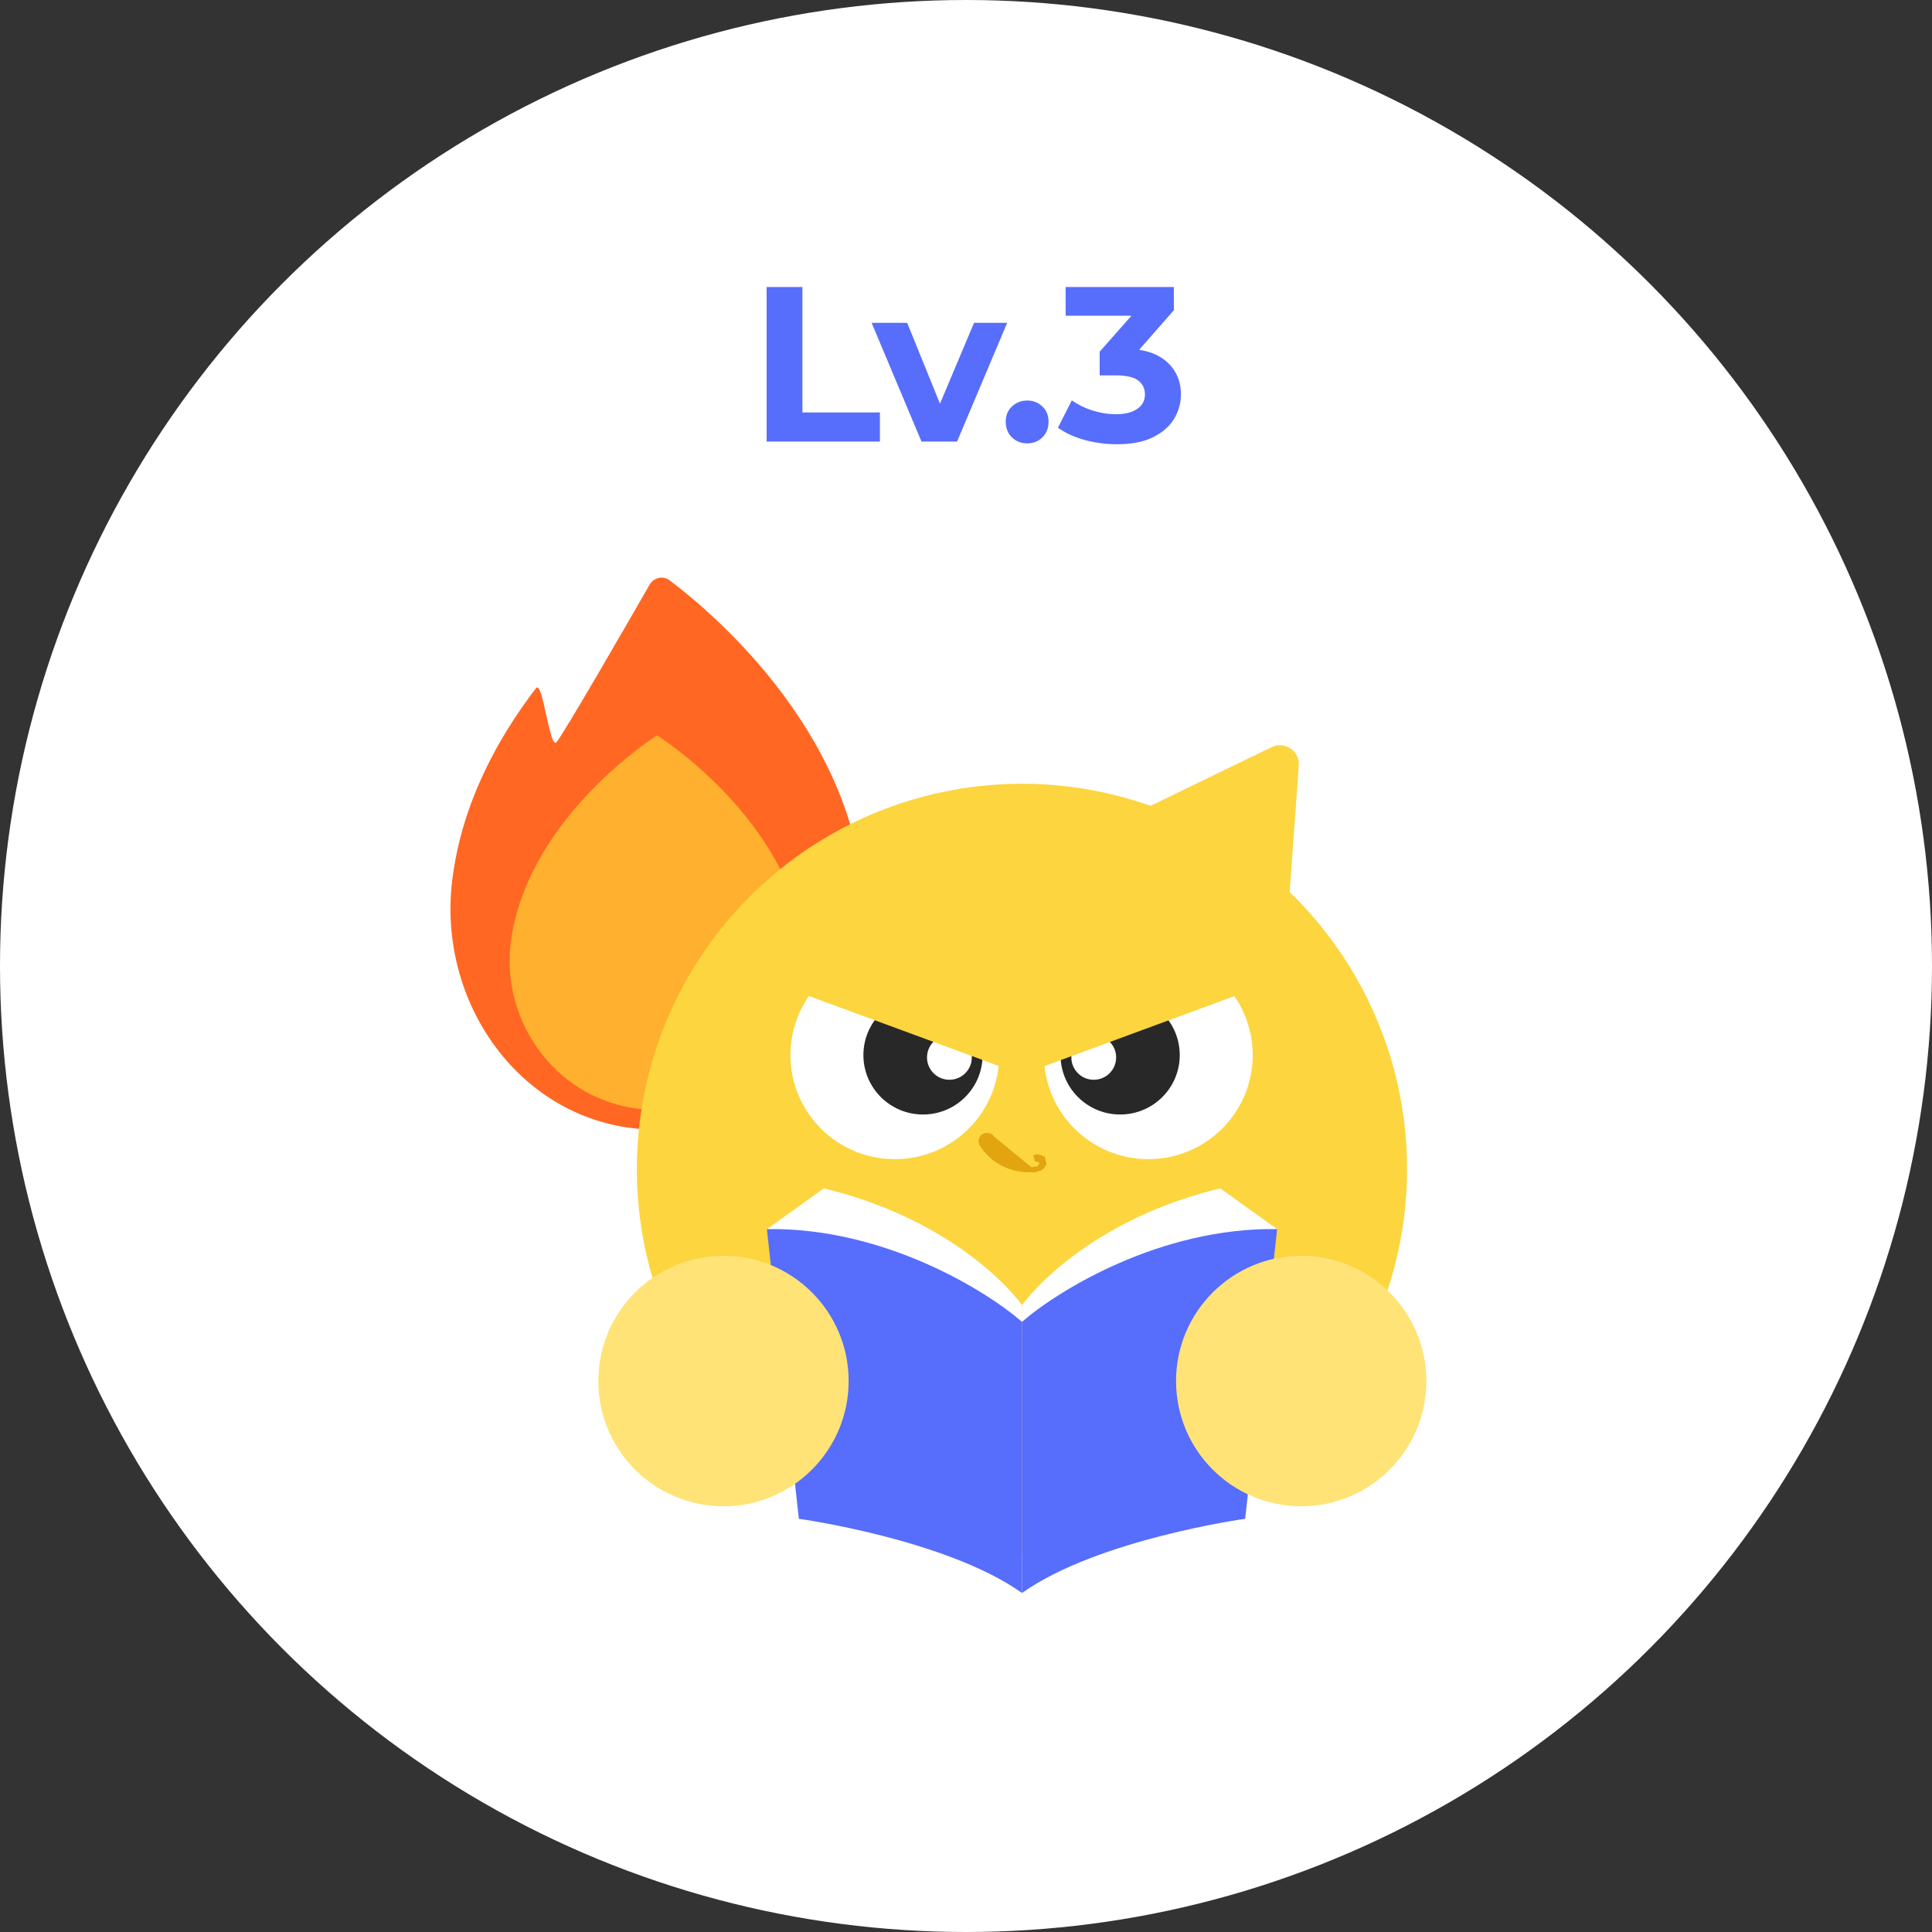 <svg width="160" height="160" viewBox="0 0 160 160" fill="none" xmlns="http://www.w3.org/2000/svg">
<rect x="0" y="0" width="160" height="160" fill="#333333" stroke="none"/>
<circle cx="80" cy="80" r="80" fill="white"/>
<path d="M63.489 36.571V23.771H66.452V34.158H72.87V36.571H63.489ZM76.315 36.571L72.183 26.734H75.127L78.564 35.2H77.102L80.667 26.734H83.41L79.259 36.571H76.315ZM85.064 36.718C84.576 36.718 84.156 36.553 83.802 36.224C83.461 35.883 83.29 35.45 83.29 34.926C83.29 34.401 83.461 33.981 83.802 33.664C84.156 33.335 84.576 33.17 85.064 33.17C85.564 33.17 85.984 33.335 86.325 33.664C86.667 33.981 86.837 34.401 86.837 34.926C86.837 35.45 86.667 35.883 86.325 36.224C85.984 36.553 85.564 36.718 85.064 36.718ZM92.496 36.791C91.607 36.791 90.723 36.675 89.845 36.443C88.967 36.2 88.224 35.858 87.614 35.419L88.766 33.152C89.254 33.505 89.821 33.786 90.467 33.993C91.113 34.2 91.765 34.304 92.423 34.304C93.167 34.304 93.752 34.158 94.179 33.865C94.606 33.572 94.819 33.17 94.819 32.658C94.819 32.17 94.63 31.787 94.252 31.506C93.874 31.226 93.264 31.086 92.423 31.086H91.07V29.129L94.636 25.088L94.965 26.148H88.254V23.771H97.214V25.691L93.667 29.732L92.167 28.873H93.027C94.599 28.873 95.788 29.227 96.593 29.934C97.397 30.641 97.799 31.549 97.799 32.658C97.799 33.377 97.61 34.054 97.233 34.688C96.855 35.31 96.276 35.816 95.495 36.206C94.715 36.596 93.716 36.791 92.496 36.791Z" fill="#576DFC"/>
<path d="M71.592 76.148C71.592 86.106 63.346 94.116 53.389 93.521C43.154 92.91 36.146 83.067 37.466 72.779C38.265 66.52 41.198 61.153 44.392 56.991C44.947 56.265 45.517 62.111 46.087 61.467C46.658 60.806 51.954 51.641 53.796 48.42C54.138 47.826 54.92 47.644 55.474 48.074C59.174 50.864 71.592 61.351 71.592 76.148Z" fill="#FF6723"/>
<path d="M66.695 80.248C66.695 86.847 60.95 92.152 53.962 91.912C46.42 91.656 41.246 84.754 42.355 77.644C43.95 67.45 54.416 60.899 54.416 60.899C54.416 60.899 66.695 68.585 66.695 80.248Z" fill="#FFB02E"/>
<ellipse cx="84.634" cy="96.817" rx="31.894" ry="31.911" fill="#FCD53F"/>
<path d="M105.308 61.875C106.397 61.347 107.649 62.196 107.561 63.404L106.358 80.008C106.27 81.216 104.909 81.876 103.907 81.197L90.137 71.852C89.135 71.172 89.245 69.662 90.334 69.134L105.308 61.875Z" fill="#FCD53F"/>
<path d="M63.516 101.789L68.227 98.414C76.869 100.49 82.385 105.095 84.645 108.085V109.469L63.516 101.789Z" fill="white"/>
<path d="M105.768 101.789L101.057 98.414C92.415 100.49 86.899 105.095 84.639 108.085V109.469L105.768 101.789Z" fill="white"/>
<path d="M105.768 101.788C96.121 101.635 87.644 106.855 84.639 109.469V131.923C90.908 127.471 103.118 125.78 103.118 125.78L105.768 101.788Z" fill="#576DFC"/>
<path d="M63.509 101.788C73.156 101.635 81.634 106.855 84.639 109.469V131.923C78.369 127.471 66.159 125.78 66.159 125.78L63.509 101.788Z" fill="#576DFC"/>
<ellipse cx="107.76" cy="114.371" rx="10.365" ry="10.371" fill="#FFE376"/>
<ellipse cx="59.916" cy="114.371" rx="10.365" ry="10.371" fill="#FFE376"/>
<path d="M74.106 95.997C69.331 95.997 65.46 92.138 65.46 87.378C65.46 82.618 69.331 78.759 74.106 78.759C78.881 78.759 82.752 82.618 82.752 87.378C82.752 92.138 78.881 95.997 74.106 95.997Z" fill="white"/>
<path d="M76.439 92.299C73.713 92.299 71.503 90.096 71.503 87.378C71.503 84.661 73.713 82.458 76.439 82.458C79.165 82.458 81.375 84.661 81.375 87.378C81.375 90.096 79.165 92.299 76.439 92.299Z" fill="#282828"/>
<path d="M78.626 89.422C77.602 89.422 76.771 88.594 76.771 87.573C76.771 86.552 77.602 85.724 78.626 85.724C79.65 85.724 80.481 86.552 80.481 87.573C80.481 88.594 79.65 89.422 78.626 89.422Z" fill="white"/>
<path d="M66.345 82.245L82.879 88.338V79.634L71.567 73.541L66.345 82.245Z" fill="#FCD53F"/>
<path d="M95.099 95.997C99.874 95.997 103.745 92.138 103.745 87.378C103.745 82.618 99.874 78.759 95.099 78.759C90.324 78.759 86.453 82.618 86.453 87.378C86.453 92.138 90.324 95.997 95.099 95.997Z" fill="white"/>
<path d="M92.766 92.299C95.492 92.299 97.702 90.096 97.702 87.378C97.702 84.661 95.492 82.458 92.766 82.458C90.04 82.458 87.83 84.661 87.83 87.378C87.83 90.096 90.04 92.299 92.766 92.299Z" fill="#282828"/>
<path d="M90.579 89.422C91.603 89.422 92.434 88.594 92.434 87.573C92.434 86.552 91.603 85.724 90.579 85.724C89.555 85.724 88.725 86.552 88.725 87.573C88.725 88.594 89.555 89.422 90.579 89.422Z" fill="white"/>
<path d="M102.897 82.245L86.363 88.338V79.634L97.676 73.541L102.897 82.245Z" fill="#FCD53F"/>
<path d="M85.358 96.877H85.159C83.642 96.877 82.119 96.076 81.314 94.777L81.314 94.776L81.314 94.776C81.171 94.542 81.241 94.235 81.476 94.09C81.708 93.946 82.018 94.017 82.163 94.251L85.358 96.877ZM85.358 96.877V96.871M85.358 96.877V96.871M85.358 96.871C85.583 96.86 85.807 96.832 86.029 96.784L85.358 96.871ZM86.412 96.192L86.412 96.192C86.469 96.462 86.297 96.727 86.029 96.784L86.412 96.192ZM86.412 96.192C86.355 95.926 86.089 95.749 85.817 95.81L85.861 96.004L86.412 96.192Z" fill="#E2A50F" stroke="#E2A50F" stroke-width="0.399"/>
</svg>
